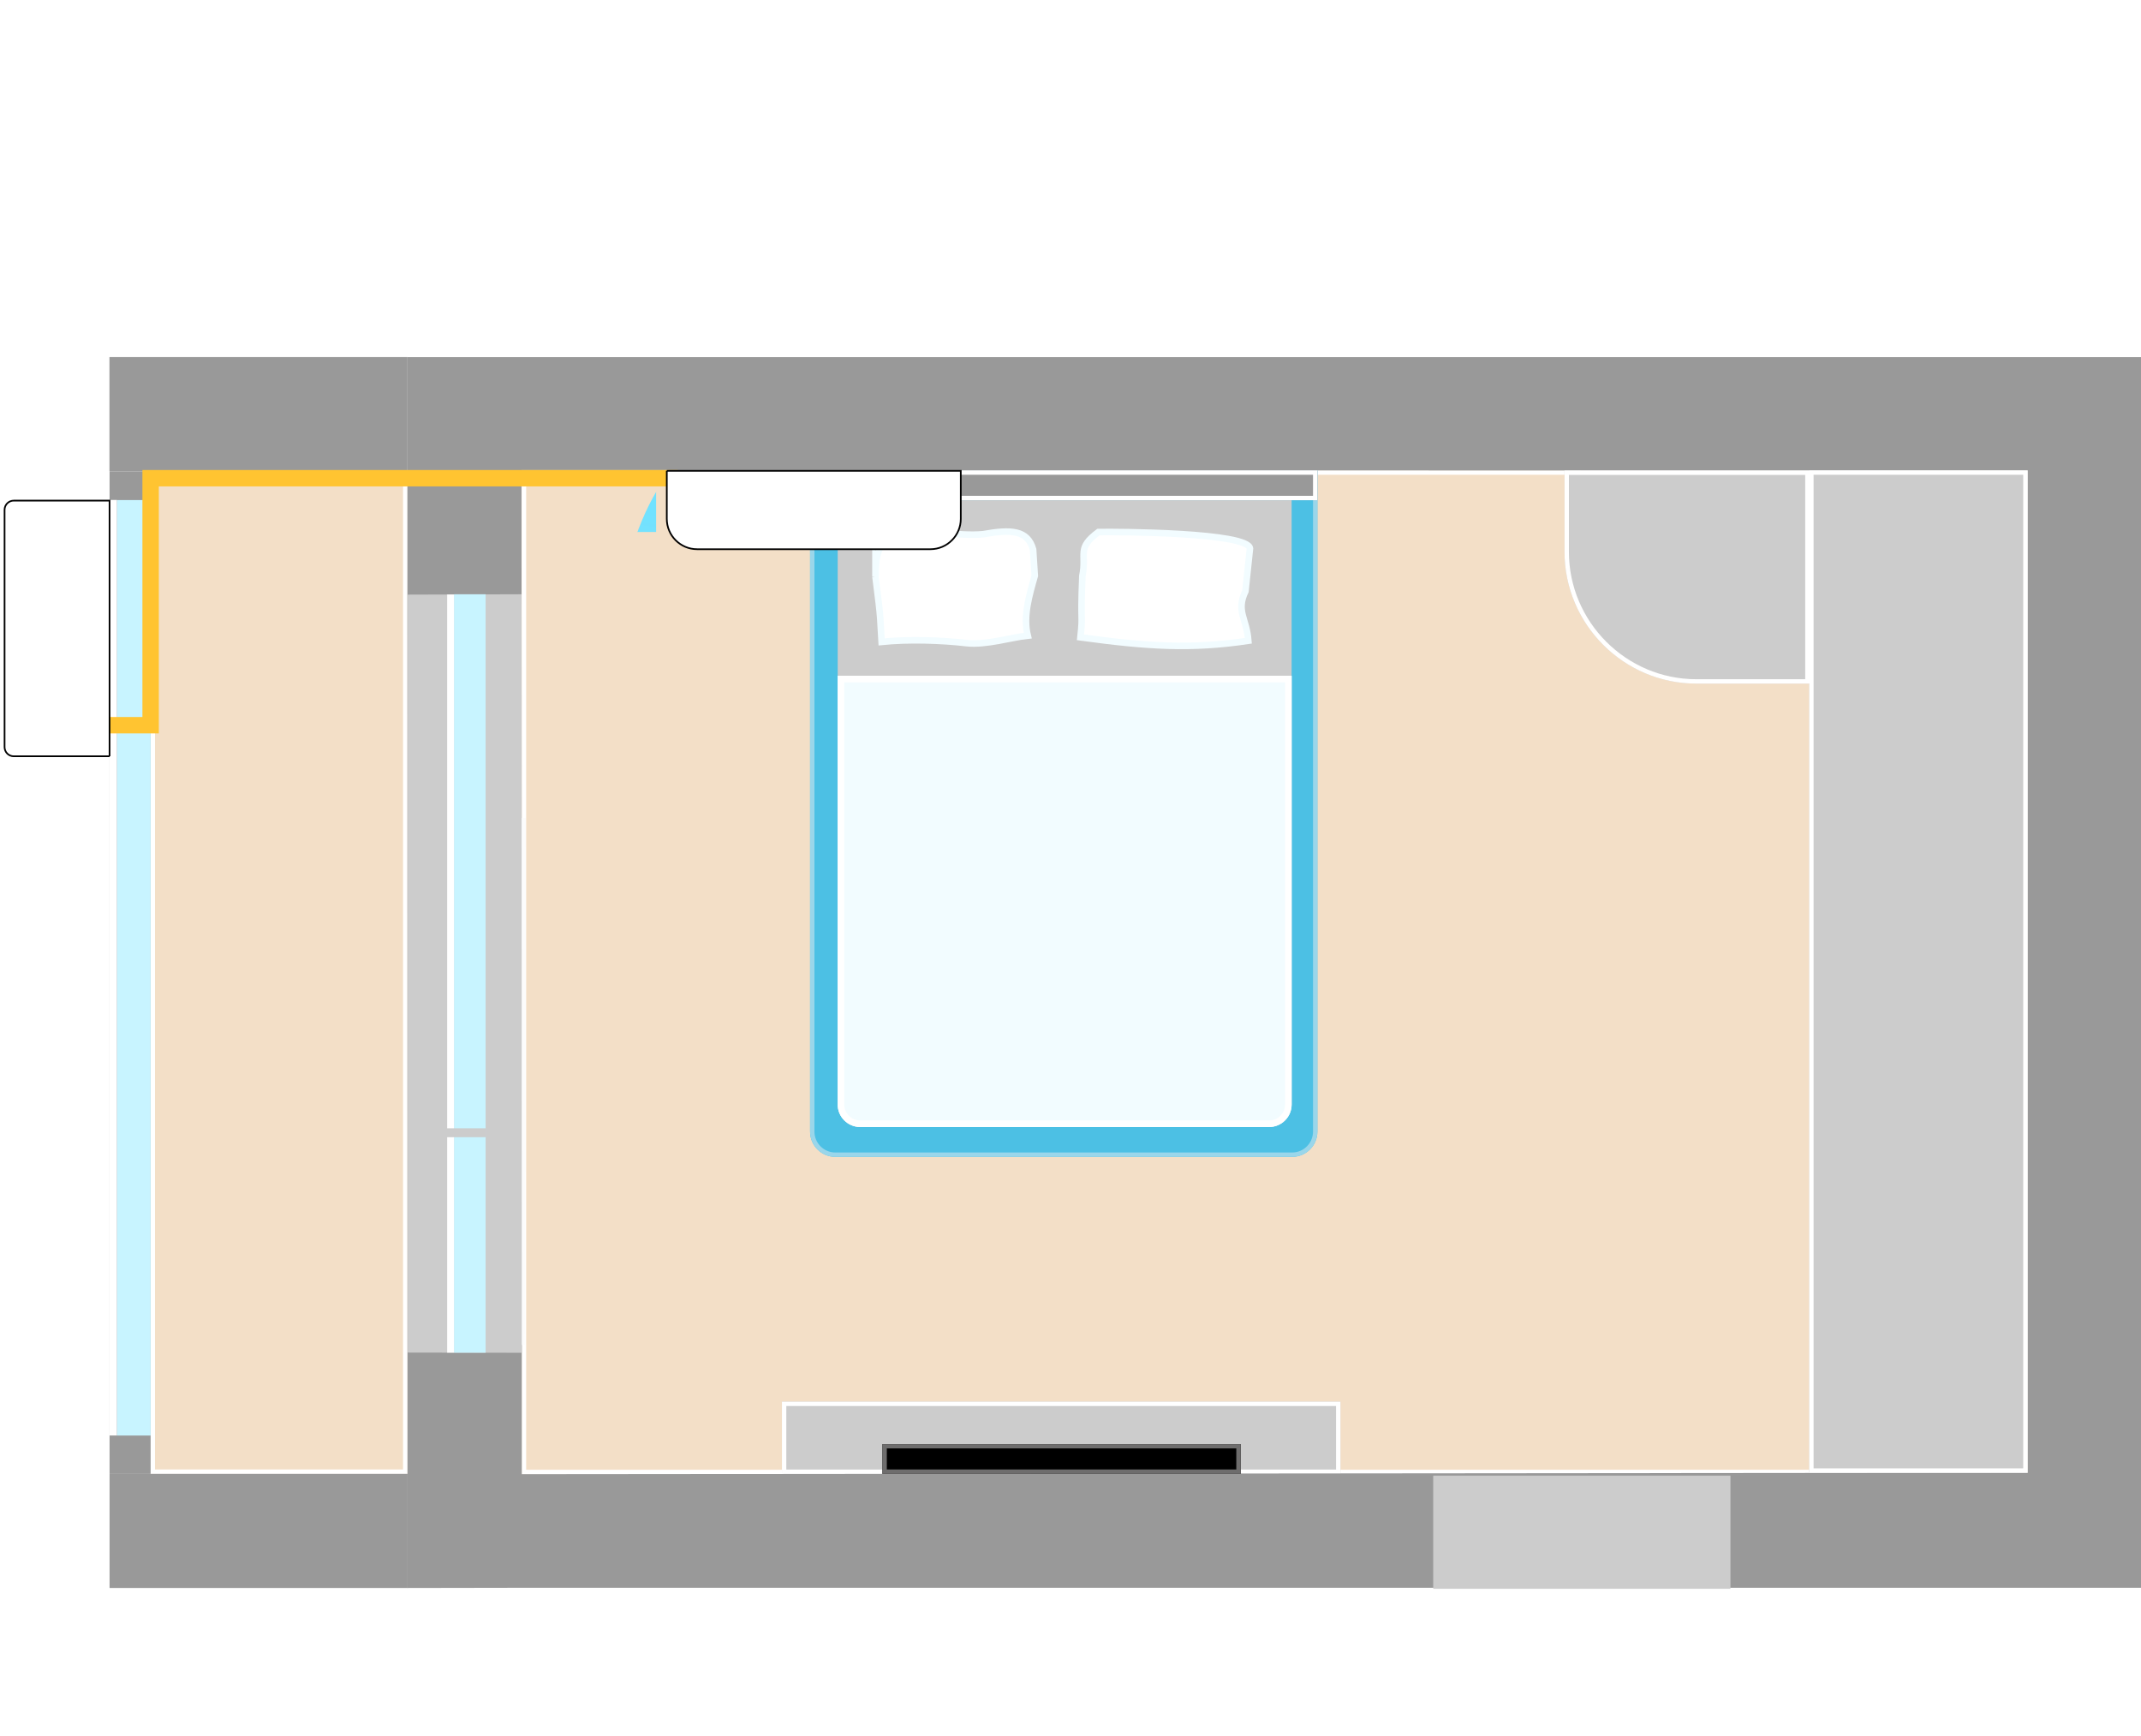 <?xml version="1.0" encoding="UTF-8"?>
<!DOCTYPE svg PUBLIC "-//W3C//DTD SVG 1.1//EN" "http://www.w3.org/Graphics/SVG/1.1/DTD/svg11.dtd">
<!-- Creator: CorelDRAW 2017 -->
<svg xmlns="http://www.w3.org/2000/svg" xml:space="preserve" width="97.896mm" height="79.375mm" version="1.1" shape-rendering="geometricPrecision" text-rendering="geometricPrecision" image-rendering="optimizeQuality" fill-rule="evenodd" clip-rule="evenodd"
viewBox="0 0 9789.58 7937.48"
 xmlns:xlink="http://www.w3.org/1999/xlink">
 <rect x="0" y="0" width="9789.58" height="7937.48" fill="#333333" stroke="none"/>
 <defs>
   <clipPath id="id0">
    <path d="M-0 0l9789.58 0 0 7937.49 -9789.58 0 0 -7937.49z"/>
   </clipPath>
     <mask id="id1">
       <linearGradient id="id2" gradientUnits="userSpaceOnUse" x1="4342.3" y1="2551.39" x2="3891.26" y2="5636.4">
        <stop offset="0" stop-opacity="1" stop-color="white"/>
        <stop offset="1" stop-opacity="0" stop-color="white"/>
       </linearGradient>
      <rect fill="url(#id2)" x="2799.69" y="2156.49" width="4397.43" height="4417.65"/>
     </mask>
 </defs>
 <g id="Слой_x0020_1">
  <rect fill="none" x="661.46" y="1685.39" width="7789.34" height="4995.33"/>
  <polygon fill="white" points="-0,0 9789.58,0 9789.58,7937.49 -0,7937.49 "/>
  <g clip-path="url(#id0)">
   <g id="_869257416496">
    <g>
     <polygon id="1" fill="#F3DFC7" points="688.7,6738.73 688.7,2154.73 1862.83,2154.73 1862.83,6738.73 "/>
     <path id="2" fill="white" d="M688.7 6738.73l0 -4584 1174.13 0 0 4584 -1174.13 0zm20 -4564l0 4544 1134.13 0 0 -4544 -1134.13 0z"/>
    </g>
    <g>
     <polygon fill="#F3DFC7" points="2385.8,6739.98 2385.8,2150.66 9271.02,2150.66 9271.02,6739.98 "/>
     <path id="1" fill="white" d="M2385.8 6739.98l0 -4589.32 6885.22 0 0 4589.32 -6885.22 0zm20 -4569.32l0 4549.32 6845.22 0 0 -4549.32 -6845.22 0z"/>
    </g>
    <g>
     <polygon fill="#CCCCCC" points="3575.34,6739.17 3575.34,6408.63 6129.05,6408.63 6129.05,6739.17 "/>
     <path id="1" fill="white" d="M3575.34 6739.17l0 -330.54 2553.71 0 0 330.54 -2553.71 0zm20 -310.54l0 290.54 2513.71 0 0 -290.54 -2513.71 0z"/>
    </g>
    <path fill="#999999" d="M1863.34 7260.61l-0.48 -5627.77 7926.91 0.02 -0.08 5626.8 -7403.75 0.04c0,-169.43 -0.14,-368.76 -0.14,-519.72l6885.22 -6.35 0.05 -4581.64 -6886.54 -2.59c0.47,1701.7 1.41,3417.07 1.41,5110.3l-522.6 0.91z"/>
    <rect fill="#CCCCCC" x="6553.32" y="6747.18" width="1359.03" height="517.18"/>
    <path fill="#FCFCFC" d="M2226.86 4043.59c18.17,70.94 19.52,1712.2 1.19,1790.26 -15.38,68.82 -15.33,245.22 -1.64,316.1l173.26 -0.46 4.23 -2409.61 -181.19 -3.1 4.15 306.81z"/>
    <polygon fill="#FEFEFE" points="9210.82,6029.18 9207.42,5450.38 8651.01,5451.64 8651.16,6028.85 "/>
    <polygon fill="#FEFEFE" points="9210.56,4216.37 9210.71,3639.77 8650.65,3641.9 8651.1,4216.81 "/>
    <polygon fill="#CCCCCC" points="1864.24,6184.26 1864.21,2718.79 2384.71,2717.14 2385.86,6185.18 "/>
    <rect fill="#C8F4FF" transform="matrix(3.51641E-14 -1.328 1.138 3.01345E-14 2075.93 6184.86)" width="2611.23" height="127.04"/>
    <rect fill="white" transform="matrix(2.39582E-13 -9.046 1.604 4.24651E-14 2044.6 6184.7)" width="383.22" height="19.53"/>
    <rect fill="#999999" transform="matrix(2.76163E-14 -1.043 0.922 2.44111E-14 500.965 7260.61)" width="500.55" height="1478.02"/>
    <rect fill="#999999" transform="matrix(2.76163E-14 -1.043 0.922 2.44111E-14 500.456 2154.74)" width="500.55" height="1478.02"/>
    <rect fill="#999999" transform="matrix(4.30888E-14 -1.627 0.827 2.18996E-14 500.961 6738.74)" width="2817.41" height="227.03"/>
    <rect fill="#CCCCCC" transform="matrix(8.9703E-15 -0.339 1.164 3.08115E-14 2041.54 5199.49)" width="119.78" height="154.85"/>
    <rect fill="#C8F4FF" transform="matrix(4.33923E-14 -1.638 1.215 3.21723E-14 534.391 6563.61)" width="2611.23" height="127.04"/>
    <rect fill="white" transform="matrix(2.95641E-13 -11.162 1.712 4.53335E-14 500.954 6563.42)" width="383.22" height="19.53"/>
    <g>
     <path fill="#4CC0E4" d="M3704 2150.66l0 3023.46c0,63.44 51.91,115.36 115.36,115.36l2088.98 0c63.44,0 115.36,-51.92 115.36,-115.36l0 -3023.46 -2319.7 0z"/>
     <path id="1" fill="#9AD6EA" d="M3724 2170.66l0 3003.46c0,26.2 10.75,50.05 28.03,67.33 17.28,17.28 41.13,28.03 67.33,28.03l2088.98 0c26.2,0 50.05,-10.75 67.33,-28.03 17.28,-17.28 28.03,-41.13 28.03,-67.33l0 -3003.46 -2279.7 0zm-20 -20l0 3023.46c0,63.44 51.91,115.36 115.36,115.36l2088.98 0c63.44,0 115.36,-51.92 115.36,-115.36l0 -3023.46 -2319.7 0z"/>
    </g>
    <g>
     <polygon fill="#CCCCCC" points="9271.02,6733.63 9271.02,2150.66 8272.49,2150.66 8272.49,6733.63 "/>
     <path id="1" fill="white" d="M9251.02 6713.63l0 -4542.97 -958.53 0 0 4542.97 958.53 0zm20 20l0 -4582.97 -998.53 0 0 4582.97 998.53 0z"/>
    </g>
    <g>
     <polygon fill="black" points="4034.89,6738.72 4034.89,6602.49 5672.9,6602.49 5672.9,6738.72 "/>
     <path id="1" fill="#6E6D6D" d="M4034.89 6738.72l0 -136.23 1638.01 0 0 136.23 -1638.01 0zm20 -116.23l0 96.23 1598.01 0 0 -96.23 -1598.01 0z"/>
    </g>
    <path fill="#CCCCCC" d="M3830.33 2287.06l0 2762.6c0,56.77 46.44,103.21 103.21,103.21l1869.12 0c56.77,0 103.21,-46.44 103.21,-103.21l0 -2762.6 -2075.54 0z"/>
    <path fill="white" stroke="#F2FCFF" stroke-width="30" stroke-miterlimit="22.926" d="M4003.1 2637.22c27.49,209.96 20.95,191.82 27.96,297.56 125.18,-12.77 277.46,-7.3 387.88,5.67 87.73,10.31 207.35,-26.69 280.31,-34.24 -22.06,-89.08 7.43,-185.75 32.23,-273.5l-7.71 -120.65c-24.86,-88.38 -100.01,-92.72 -228.65,-69.54 -113.58,11.07 -285.34,-24.84 -410.75,-18.43 -77.82,80.63 -78.61,119.52 -81.27,213.13z"/>
    <g>
     <path fill="#CCCCCC" d="M8274.15 2151.37l0 974.2 -518.07 0c-331.3,0 -602.36,-271.07 -602.36,-602.37l0 -371.83 1120.43 0z"/>
     <path id="1" fill="white" d="M8274.15 2151.37l0 974.2 -518.07 0c-331.3,0 -602.36,-271.07 -602.36,-602.37l0 -371.83 1120.43 0zm-20 954.2l0 -934.2 -1080.43 0 0 351.83c0,160.12 65.53,305.72 171.08,411.28 105.56,105.56 251.16,171.09 411.28,171.09l498.07 0z"/>
    </g>
    <g>
     <path fill="#F2FCFF" d="M3830.33 3089.77l0 1960.5c0,56.44 46.17,102.59 102.59,102.59l1870.36 0c56.42,0 102.59,-46.15 102.59,-102.59l0 -1960.5 -2075.54 0z"/>
     <path id="1" fill="white" d="M3860.33 3119.77l0 1930.5c0,19.98 8.16,38.15 21.28,51.31 13.16,13.12 31.34,21.28 51.31,21.28l1870.36 0c19.97,0 38.15,-8.16 51.31,-21.28 13.12,-13.16 21.28,-31.33 21.28,-51.31l0 -1930.5 -2015.54 0zm-30 -30l0 1960.5c0,56.44 46.17,102.59 102.59,102.59l1870.36 0c56.42,0 102.59,-46.15 102.59,-102.59l0 -1960.5 -2075.54 0z"/>
    </g>
    <path fill="white" stroke="#F2FCFF" stroke-width="30" stroke-miterlimit="22.926" d="M4949.05 2632.89c-10.01,236.76 3.85,163.07 -8.74,281.13 304.57,41.52 504.86,55.06 767.63,15.69 -7.24,-102.28 -57.52,-134.13 -13.19,-226.78l20.57 -195.28c-7.57,-73.55 -605.61,-76.66 -692.85,-74.99 -101.64,75.55 -52.47,97.26 -73.42,200.23z"/>
    <g>
     <polygon fill="#999999" points="3704,2287.06 3704,2150.66 6023.7,2150.66 6023.7,2287.06 "/>
     <path id="1" fill="white" d="M3704 2287.06l0 -136.4 2319.7 0 0 136.4 -2319.7 0zm20 -116.4l0 96.4 2279.7 0 0 -96.4 -2279.7 0z"/>
    </g>
    <path fill="#71E2FF" mask="url(#id1)" d="M3062.47 2156.74l1344.26 0c689.62,700.34 215.09,1684.2 513.98,2350.29 691.54,1102.81 1494.78,350.44 2276.16,1880.56l-879.12 186.3c-343.73,-462.82 -1460.14,-462.44 -2456.56,-1233.65 -1219.45,-909.34 -1239.35,-2623.02 -798.72,-3183.5z"/>
    <polyline fill="none" stroke="#FFC431" stroke-width="75" stroke-miterlimit="22.926" points="3098.65,2186.45 1862.9,2186.53 688.7,2186.53 688.7,3315.74 500.92,3315.74 "/>
    <path fill="white" stroke="black" stroke-width="7.62" stroke-miterlimit="22.926" d="M3048.87 2152.72l0 219.78c0,76.26 62.37,138.62 138.62,138.62l1067.02 0c76.24,0 138.62,-62.36 138.62,-138.62l0 -219.78 -1344.26 0z"/>
    <path fill="white" stroke="black" stroke-width="7.62" stroke-miterlimit="22.926" d="M500.91 3457.88l-438.05 0c-23.1,0 -41.98,-18.89 -41.98,-41.98l0 -1084.99c0,-23.1 18.88,-41.98 41.98,-41.98l438.05 0 0 1168.95z"/>
   </g>
  </g>
  <polygon fill="none" points="-0,0 9789.58,0 9789.58,7937.49 -0,7937.49 "/>
 </g>
</svg>
